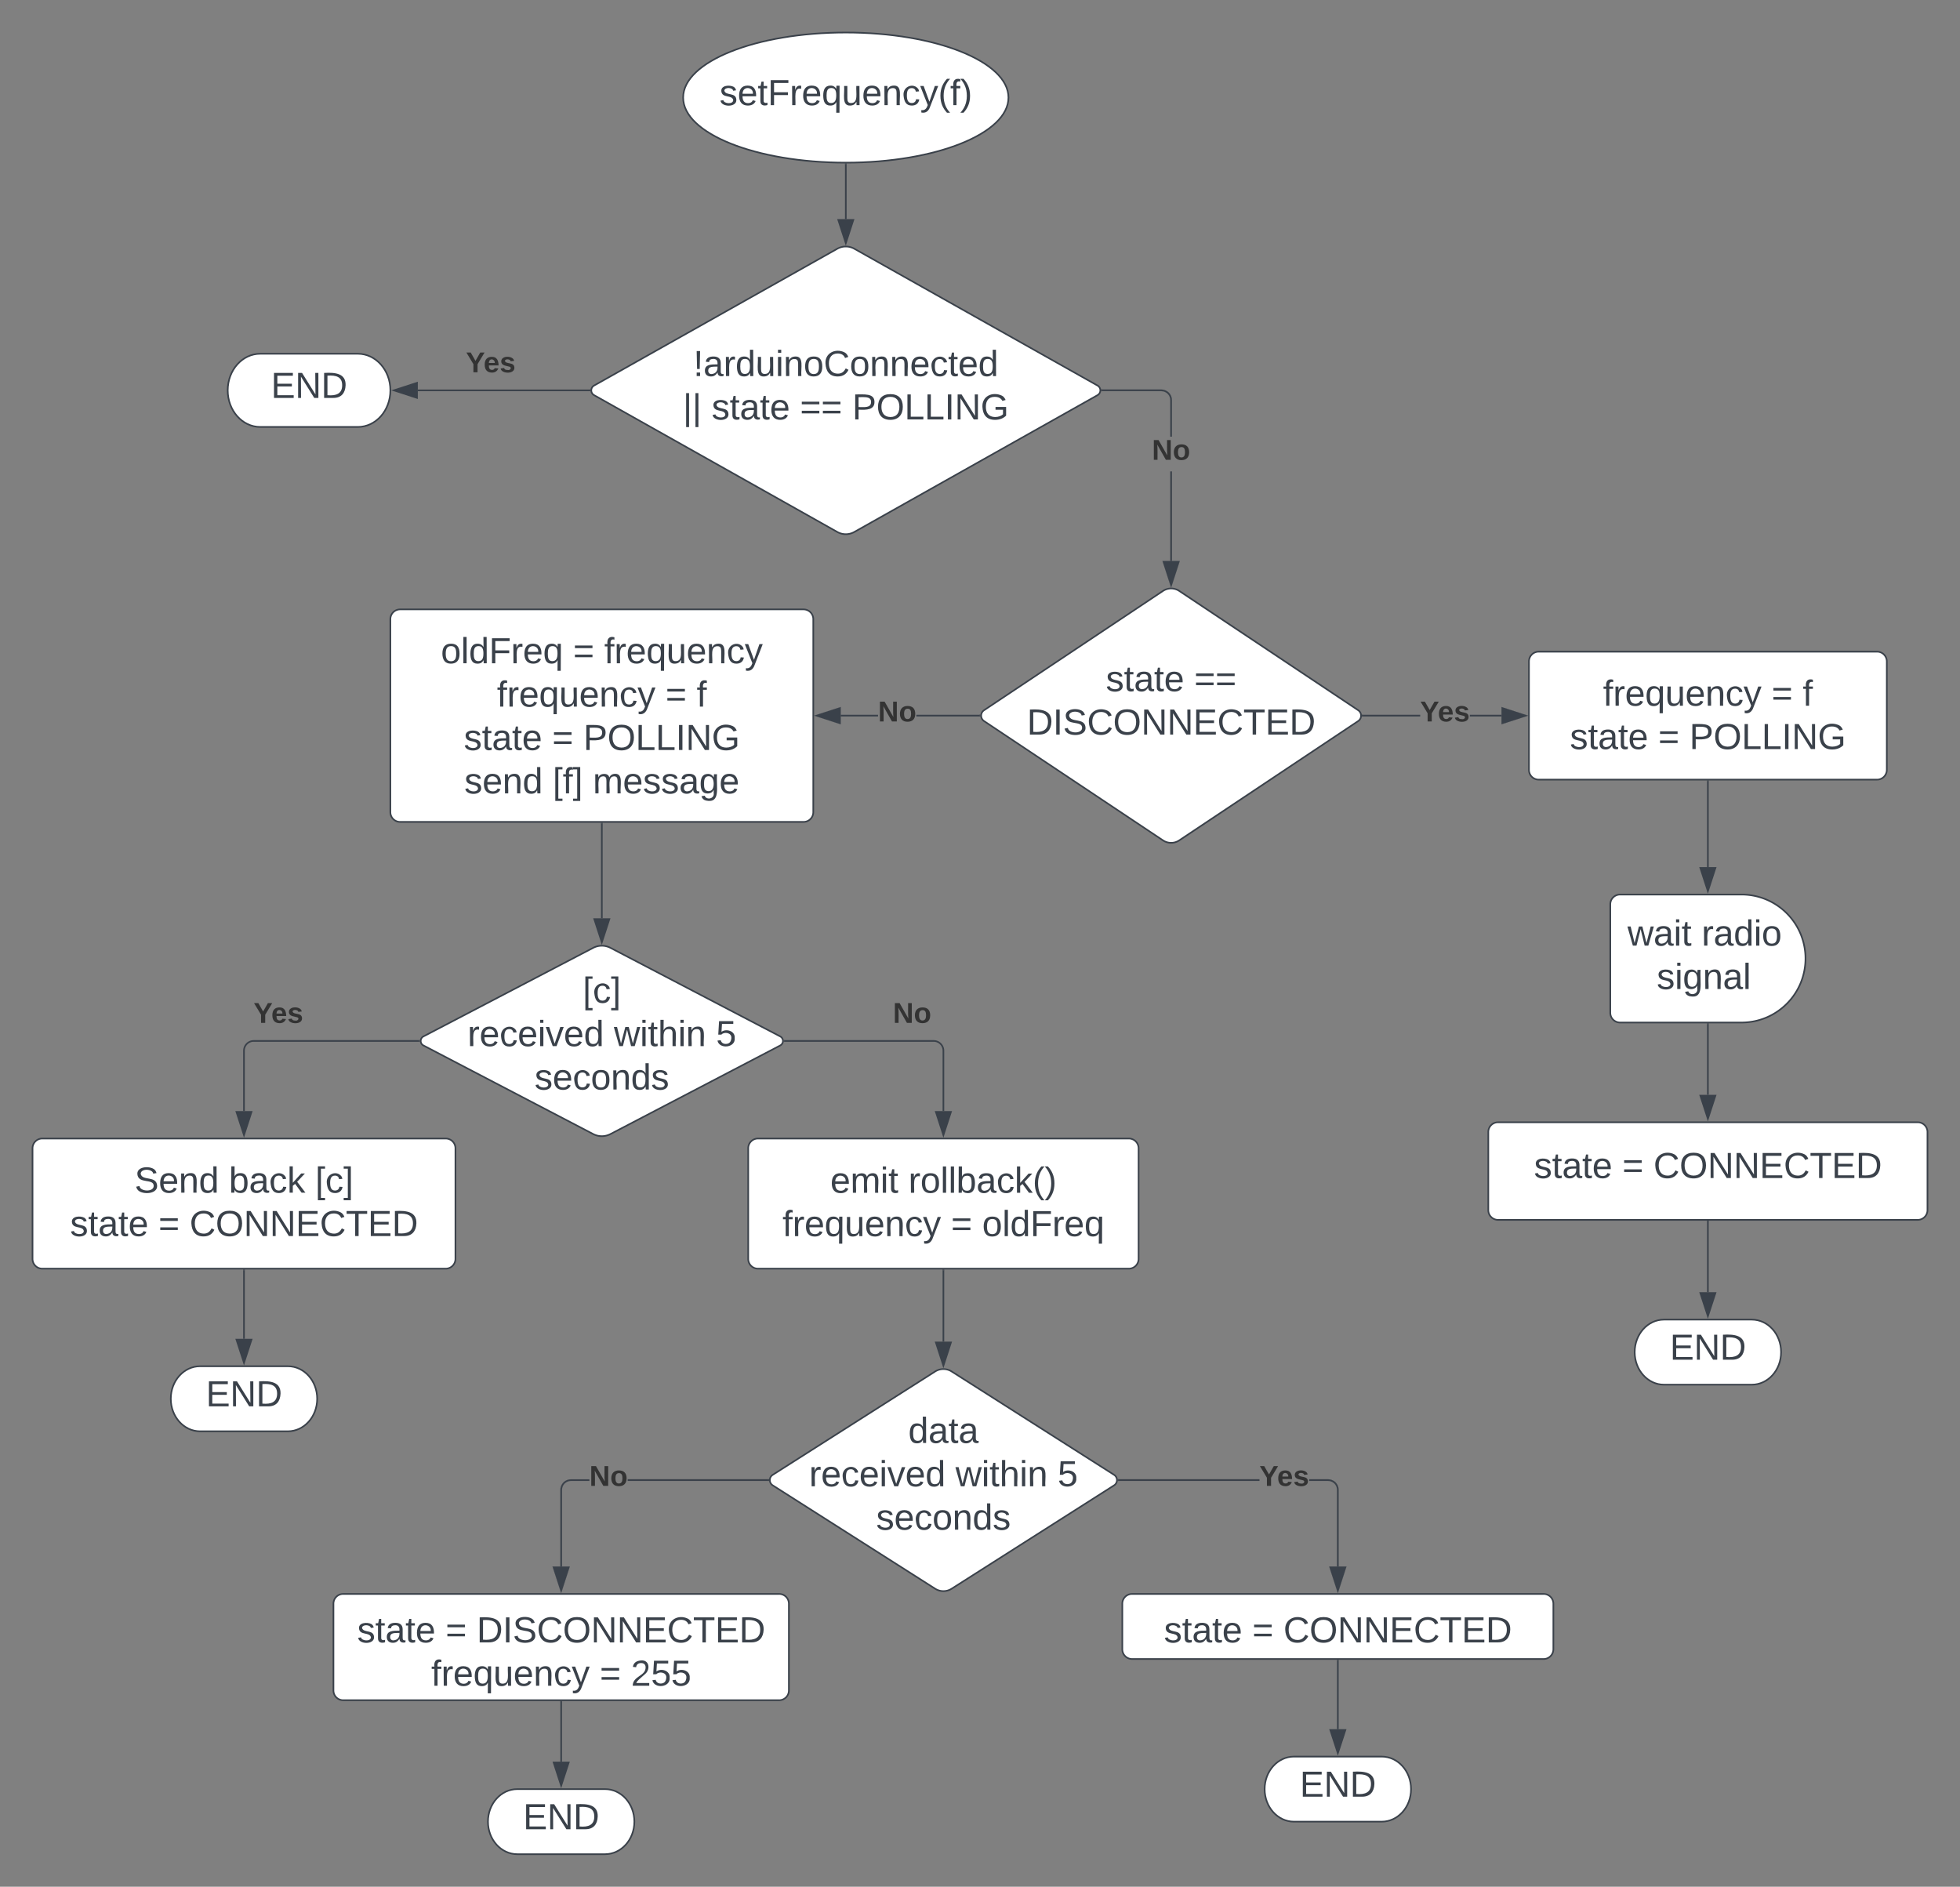 <svg xmlns="http://www.w3.org/2000/svg" xmlns:xlink="http://www.w3.org/1999/xlink" xmlns:lucid="lucid" width="1205" height="1160"><rect width="100%" height="100%" fill="#808080" stroke="none"/><g transform="translate(-380 -60)" lucid:page-tab-id="k4VLTLLfxtcd"><path d="M1000 120c0 22.1-44.77 40-100 40s-100-17.9-100-40 44.77-40 100-40 100 17.9 100 40z" stroke="#3a414a" fill="#fff"/><use xlink:href="#a" transform="matrix(1,0,0,1,805,85) translate(17.351 39.653)"/><path d="M900 161v33.7" stroke="#3a414a" fill="none"/><path d="M900 160.5h.5v.5h-1v-.5z" stroke="#3a414a" stroke-width=".05" fill="#3a414a"/><path d="M900 209.45l-4.63-14.26h9.26z" stroke="#3a414a" fill="#3a414a"/><path d="M894.77 212.94a10.67 10.67 0 0 1 10.46 0l149.54 84.12a3.38 3.38 0 0 1 0 5.88l-149.54 84.12a10.67 10.67 0 0 1-10.46 0l-149.54-84.12a3.38 3.38 0 0 1 0-5.88z" stroke="#3a414a" fill="#fff"/><use xlink:href="#b" transform="matrix(1,0,0,1,745,215) translate(61.27 76.215)"/><use xlink:href="#c" transform="matrix(1,0,0,1,745,215) translate(54.851 102.882)"/><use xlink:href="#d" transform="matrix(1,0,0,1,745,215) translate(72.505 102.882)"/><use xlink:href="#e" transform="matrix(1,0,0,1,745,215) translate(126.826 102.882)"/><use xlink:href="#f" transform="matrix(1,0,0,1,745,215) translate(158.925 102.882)"/><path d="M742.5 300H636.9" stroke="#3a414a" fill="none"/><path d="M743 300l.06.5h-.57v-1h.56z" stroke="#3a414a" stroke-width=".05" fill="#3a414a"/><path d="M622.12 300l14.26-4.63v9.26z" stroke="#3a414a" fill="#3a414a"/><use xlink:href="#g" transform="matrix(1,0,0,1,666.445,274.667) translate(0 14.222)"/><path d="M600 277.5c11.05 0 20 10.07 20 22.5s-8.95 22.5-20 22.5h-60c-11.05 0-20-10.07-20-22.5s8.95-22.5 20-22.5z" stroke="#3a414a" fill="#fff"/><use xlink:href="#h" transform="matrix(1,0,0,1,525,282.5) translate(21.605 22.153)"/><path d="M1100.5 404.93h-1v-55.1h1zm-5.48-105.35l1 .24.93.4.87.52.78.66.66.78.53.87.38.94.24.98.08 1v22.5h-1v-22.46l-.07-.88-.2-.84-.33-.8-.45-.73-.56-.66-.67-.55-.73-.45-.8-.33-.84-.2-.88-.07h-36.5v-1h36.54z" stroke="#3a414a" stroke-width=".05" fill="#3a414a"/><path d="M1057.5 300.5h-.56l.05-.5-.06-.5h.57z" fill="#3a414a"/><path d="M1057.53 300.52h-.62l.07-.52-.06-.52h.63zm-.56-1l.05.48-.05.48h.5v-.96z" stroke="#3a414a" stroke-width=".05" fill="#3a414a"/><path d="M1100 419.7l-4.63-14.27h9.27z" fill="#3a414a"/><path d="M1100 421.32l-5.32-16.4h10.64zm-3.95-15.4l3.95 12.16 3.95-12.15z" stroke="#3a414a" stroke-width=".05" fill="#3a414a"/><use xlink:href="#i" transform="matrix(1,0,0,1,1088.198,328.488) translate(0 14.222)"/><path d="M1095 423.33a9 9 0 0 1 10 0l110 73.34a4 4 0 0 1 0 6.66l-110 73.34a9 9 0 0 1-10 0l-110-73.34a4 4 0 0 1 0-6.66z" stroke="#3a414a" fill="#fff"/><use xlink:href="#j" transform="matrix(1,0,0,1,985,425) translate(74.882 59.965)"/><use xlink:href="#k" transform="matrix(1,0,0,1,985,425) translate(129.203 59.965)"/><use xlink:href="#l" transform="matrix(1,0,0,1,985,425) translate(26.332 86.632)"/><path d="M1253.1 500.5h-35.3v-1h35.3zm50.02 0h-19.42v-1h19.4z" stroke="#3a414a" stroke-width=".05" fill="#3a414a"/><path d="M1217.8 500.5h-.56l.05-.5-.06-.5h.56z" fill="#3a414a"/><path d="M1217.83 500.52h-.62l.07-.52-.06-.52h.63zm-.56-1l.05.48-.05.48h.5v-.96z" stroke="#3a414a" stroke-width=".05" fill="#3a414a"/><path d="M1317.88 500l-14.27 4.63.02-9.26z" fill="#3a414a"/><path d="M1319.5 500l-16.38 5.32v-10.64zm-15.38 3.95l12.14-3.95-12.14-3.95z" stroke="#3a414a" stroke-width=".05" fill="#3a414a"/><use xlink:href="#g" transform="matrix(1,0,0,1,1253.087,489.333) translate(0 14.222)"/><path d="M1320 466.67a6 6 0 0 1 6-6h208a6 6 0 0 1 6 6v66.66a6 6 0 0 1-6 6h-208a6 6 0 0 1-6-6z" stroke="#3a414a" fill="#fff"/><use xlink:href="#m" transform="matrix(1,0,0,1,1332,472.667) translate(33.525 21.215)"/><use xlink:href="#n" transform="matrix(1,0,0,1,1332,472.667) translate(137.167 21.215)"/><use xlink:href="#o" transform="matrix(1,0,0,1,1332,472.667) translate(156.302 21.215)"/><use xlink:href="#p" transform="matrix(1,0,0,1,1332,472.667) translate(13.154 47.882)"/><use xlink:href="#n" transform="matrix(1,0,0,1,1332,472.667) translate(67.475 47.882)"/><use xlink:href="#f" transform="matrix(1,0,0,1,1332,472.667) translate(86.611 47.882)"/><path d="M1430 540.33v52.8" stroke="#3a414a" fill="none"/><path d="M1430.5 540.35h-1v-.52h1z" stroke="#3a414a" stroke-width=".05" fill="#3a414a"/><path d="M1430 607.88l-4.63-14.26h9.27z" stroke="#3a414a" fill="#3a414a"/><path d="M1370 616a6 6 0 0 1 6-6h74.67c21.72 0 39.33 17.6 39.33 39.33 0 21.73-17.6 39.34-39.33 39.34H1376a6 6 0 0 1-6-6z" stroke="#3a414a" fill="#fff"/><use xlink:href="#q" transform="matrix(1,0,0,1,1375,615) translate(5.593 26.403)"/><use xlink:href="#r" transform="matrix(1,0,0,1,1375,615) translate(51.148 26.403)"/><use xlink:href="#s" transform="matrix(1,0,0,1,1375,615) translate(23.549 53.069)"/><path d="M1430 689.67v43.44" stroke="#3a414a" fill="none"/><path d="M1430.5 689.68h-1v-.5h1z" stroke="#3a414a" stroke-width=".05" fill="#3a414a"/><path d="M1430 747.88l-4.63-14.26h9.27z" stroke="#3a414a" fill="#3a414a"/><path d="M1295 756a6 6 0 0 1 6-6h258a6 6 0 0 1 6 6v48a6 6 0 0 1-6 6h-258a6 6 0 0 1-6-6z" stroke="#3a414a" fill="#fff"/><use xlink:href="#j" transform="matrix(1,0,0,1,1307,762) translate(16.086 22.278)"/><use xlink:href="#n" transform="matrix(1,0,0,1,1307,762) translate(70.407 22.278)"/><use xlink:href="#t" transform="matrix(1,0,0,1,1307,762) translate(89.543 22.278)"/><path d="M1430 811v43.45" stroke="#3a414a" fill="none"/><path d="M1430.5 811h-1v-.5h1z" stroke="#3a414a" stroke-width=".05" fill="#3a414a"/><path d="M1430 869.2l-4.63-14.25h9.27z" stroke="#3a414a" fill="#3a414a"/><path d="M1457 871.33c9.94 0 18 8.96 18 20 0 11.05-8.06 20-18 20h-54c-9.94 0-18-8.95-18-20 0-11.04 8.06-20 18-20z" stroke="#3a414a" fill="#fff"/><use xlink:href="#h" transform="matrix(1,0,0,1,1390,876.333) translate(16.605 19.653)"/><path d="M919.8 500.5h-22.92v-1h22.92zm62.4 0h-38.8v-1h38.8z" stroke="#3a414a" stroke-width=".05" fill="#3a414a"/><path d="M982.7 500l.06.5h-.56v-1h.56z" fill="#3a414a"/><path d="M982.73 500l.06.52h-.63v-1.04h.62zm-.5-.48v.96h.5l-.05-.48.05-.48z" stroke="#3a414a" stroke-width=".05" fill="#3a414a"/><path d="M896.38 504.63L882.12 500l14.26-4.63z" fill="#3a414a"/><path d="M896.88 505.32L880.5 500l16.38-5.32zM883.74 500l12.14 3.95v-7.9z" stroke="#3a414a" stroke-width=".05" fill="#3a414a"/><use xlink:href="#i" transform="matrix(1,0,0,1,919.802,489.333) translate(0 14.222)"/><path d="M620 440.67a6 6 0 0 1 6-6h248a6 6 0 0 1 6 6v118.66a6 6 0 0 1-6 6H626a6 6 0 0 1-6-6z" stroke="#3a414a" fill="#fff"/><use xlink:href="#u" transform="matrix(1,0,0,1,632,446.667) translate(19.049 21.122)"/><use xlink:href="#n" transform="matrix(1,0,0,1,632,446.667) translate(100.346 21.122)"/><use xlink:href="#v" transform="matrix(1,0,0,1,632,446.667) translate(119.481 21.122)"/><use xlink:href="#w" transform="matrix(1,0,0,1,632,446.667) translate(53.525 47.788)"/><use xlink:href="#n" transform="matrix(1,0,0,1,632,446.667) translate(157.167 47.788)"/><use xlink:href="#o" transform="matrix(1,0,0,1,632,446.667) translate(176.302 47.788)"/><use xlink:href="#p" transform="matrix(1,0,0,1,632,446.667) translate(33.154 74.455)"/><use xlink:href="#n" transform="matrix(1,0,0,1,632,446.667) translate(87.475 74.455)"/><use xlink:href="#x" transform="matrix(1,0,0,1,632,446.667) translate(106.611 74.455)"/><use xlink:href="#y" transform="matrix(1,0,0,1,632,446.667) translate(33.463 101.122)"/><use xlink:href="#z" transform="matrix(1,0,0,1,632,446.667) translate(87.784 101.122)"/><use xlink:href="#A" transform="matrix(1,0,0,1,632,446.667) translate(112.475 101.122)"/><path d="M750 566.33v58.26" stroke="#3a414a" fill="none"/><path d="M750.5 566.35h-1v-.52h1z" stroke="#3a414a" stroke-width=".05" fill="#3a414a"/><path d="M750 639.35l-4.63-14.26h9.26z" stroke="#3a414a" fill="#3a414a"/><path d="M744.68 642.77a11.5 11.5 0 0 1 10.64 0l104.36 54.46a3.13 3.13 0 0 1 0 5.54l-104.36 54.46a11.5 11.5 0 0 1-10.64 0l-104.36-54.46a3.13 3.13 0 0 1 0-5.54z" stroke="#3a414a" fill="#fff"/><use xlink:href="#B" transform="matrix(1,0,0,1,640,645) translate(98.277 31.528)"/><use xlink:href="#C" transform="matrix(1,0,0,1,640,645) translate(27.443 58.194)"/><use xlink:href="#D" transform="matrix(1,0,0,1,640,645) translate(117.443 58.194)"/><use xlink:href="#E" transform="matrix(1,0,0,1,640,645) translate(180.221 58.194)"/><use xlink:href="#F" transform="matrix(1,0,0,1,640,645) translate(68.647 84.861)"/><path d="M637.63 700H536a6 6 0 0 0-6 6v37.12" stroke="#3a414a" fill="none"/><path d="M638.13 700l.06.5h-.58v-1h.57z" stroke="#3a414a" stroke-width=".05" fill="#3a414a"/><path d="M530 757.88l-4.63-14.26h9.26z" stroke="#3a414a" fill="#3a414a"/><use xlink:href="#g" transform="matrix(1,0,0,1,535.891,674.667) translate(0 14.222)"/><path d="M400 766a6 6 0 0 1 6-6h248a6 6 0 0 1 6 6v68a6 6 0 0 1-6 6H406a6 6 0 0 1-6-6z" stroke="#3a414a" fill="#fff"/><use xlink:href="#G" transform="matrix(1,0,0,1,412,772) translate(50.716 21.278)"/><use xlink:href="#H" transform="matrix(1,0,0,1,412,772) translate(108.741 21.278)"/><use xlink:href="#I" transform="matrix(1,0,0,1,412,772) translate(161.827 21.278)"/><use xlink:href="#p" transform="matrix(1,0,0,1,412,772) translate(11.086 47.944)"/><use xlink:href="#n" transform="matrix(1,0,0,1,412,772) translate(65.407 47.944)"/><use xlink:href="#t" transform="matrix(1,0,0,1,412,772) translate(84.543 47.944)"/><path d="M530 841v42.12" stroke="#3a414a" fill="none"/><path d="M530.5 841h-1v-.5h1z" stroke="#3a414a" stroke-width=".05" fill="#3a414a"/><path d="M530 897.88l-4.63-14.26h9.26z" stroke="#3a414a" fill="#3a414a"/><path d="M840 766a6 6 0 0 1 6-6h228a6 6 0 0 1 6 6v68a6 6 0 0 1-6 6H846a6 6 0 0 1-6-6z" stroke="#3a414a" fill="#fff"/><use xlink:href="#J" transform="matrix(1,0,0,1,852,772) translate(38.463 21.34)"/><use xlink:href="#K" transform="matrix(1,0,0,1,852,772) translate(86.488 21.34)"/><use xlink:href="#w" transform="matrix(1,0,0,1,852,772) translate(9.049 48.007)"/><use xlink:href="#n" transform="matrix(1,0,0,1,852,772) translate(112.691 48.007)"/><use xlink:href="#L" transform="matrix(1,0,0,1,852,772) translate(131.827 48.007)"/><path d="M862.37 700H954a6 6 0 0 1 6 6v37.12" stroke="#3a414a" fill="none"/><path d="M862.38 700.5h-.57l.07-.5-.06-.5h.58z" stroke="#3a414a" stroke-width=".05" fill="#3a414a"/><path d="M960 757.88l-4.63-14.26h9.26z" stroke="#3a414a" fill="#3a414a"/><g><use xlink:href="#i" transform="matrix(1,0,0,1,928.998,674.667) translate(0 14.222)"/></g><path d="M960 841v43.86" stroke="#3a414a" fill="none"/><path d="M960.5 841h-1v-.5h1z" stroke="#3a414a" stroke-width=".05" fill="#3a414a"/><path d="M960 899.63l-4.63-14.27h9.26z" stroke="#3a414a" fill="#3a414a"/><path d="M954.94 903.22a9.43 9.43 0 0 1 10.12 0l99.88 63.56a3.82 3.82 0 0 1 0 6.44l-99.88 63.56a9.43 9.43 0 0 1-10.12 0l-99.88-63.56a3.82 3.82 0 0 1 0-6.44z" stroke="#3a414a" fill="#fff"/><g><use xlink:href="#M" transform="matrix(1,0,0,1,855,905) translate(83.4 42.153)"/><use xlink:href="#C" transform="matrix(1,0,0,1,855,905) translate(22.443 68.819)"/><use xlink:href="#D" transform="matrix(1,0,0,1,855,905) translate(112.443 68.819)"/><use xlink:href="#E" transform="matrix(1,0,0,1,855,905) translate(175.221 68.819)"/><use xlink:href="#F" transform="matrix(1,0,0,1,855,905) translate(63.647 95.486)"/></g><path d="M1070 1046a6 6 0 0 1 6-6h253a6 6 0 0 1 6 6v28a6 6 0 0 1-6 6h-253a6 6 0 0 1-6-6z" stroke="#3a414a" fill="#fff"/><g><use xlink:href="#j" transform="matrix(1,0,0,1,1082,1052) translate(13.586 17.778)"/><use xlink:href="#n" transform="matrix(1,0,0,1,1082,1052) translate(67.907 17.778)"/><use xlink:href="#t" transform="matrix(1,0,0,1,1082,1052) translate(87.043 17.778)"/></g><path d="M1197.52 969.58l1 .24.93.4.87.52.78.66.66.78.53.87.38.94.24.98.08 1v47.14h-1v-47.1l-.07-.88-.2-.84-.33-.8-.45-.73-.56-.66-.67-.55-.73-.45-.8-.33-.84-.2-.88-.07h-11.57v-1h11.62zm-129.8.92v-1h86.58v1z" stroke="#3a414a" stroke-width=".05" fill="#3a414a"/><path d="M1067.72 970.5h-.56l.05-.5-.04-.5h.56z" fill="#3a414a"/><path d="M1067.75 970.52h-.62l.05-.52-.05-.52h.62zm-.56-1l.03.48-.04.48h.5v-.96z" stroke="#3a414a" stroke-width=".05" fill="#3a414a"/><path d="M1202.5 1037.88l-4.63-14.26h9.27z" fill="#3a414a"/><path d="M1202.5 1039.5l-5.32-16.38h10.64zm-3.95-15.38l3.95 12.14 3.95-12.14z" stroke="#3a414a" stroke-width=".05" fill="#3a414a"/><g><use xlink:href="#g" transform="matrix(1,0,0,1,1154.296,959.333) translate(0 14.222)"/></g><path d="M557 900c9.94 0 18 8.95 18 20s-8.06 20-18 20h-54c-9.94 0-18-8.95-18-20s8.06-20 18-20z" stroke="#3a414a" fill="#fff"/><g><use xlink:href="#h" transform="matrix(1,0,0,1,490,905) translate(16.605 19.653)"/></g><path d="M1229.5 1140c9.94 0 18 8.95 18 20s-8.06 20-18 20h-54c-9.94 0-18-8.95-18-20s8.06-20 18-20z" stroke="#3a414a" fill="#fff"/><g><use xlink:href="#h" transform="matrix(1,0,0,1,1162.5,1145) translate(16.605 19.653)"/></g><path d="M1202.5 1081v42.12" stroke="#3a414a" fill="none"/><path d="M1203 1081h-1v-.5h1z" stroke="#3a414a" stroke-width=".05" fill="#3a414a"/><path d="M1202.5 1137.88l-4.63-14.26h9.27z" stroke="#3a414a" fill="#3a414a"/><path d="M585 1046a6 6 0 0 1 6-6h268a6 6 0 0 1 6 6v53.33a6 6 0 0 1-6 6H591a6 6 0 0 1-6-6z" stroke="#3a414a" fill="#fff"/><g><use xlink:href="#j" transform="matrix(1,0,0,1,597,1052) translate(2.599 17.778)"/><use xlink:href="#n" transform="matrix(1,0,0,1,597,1052) translate(56.92 17.778)"/><use xlink:href="#N" transform="matrix(1,0,0,1,597,1052) translate(76.056 17.778)"/><use xlink:href="#w" transform="matrix(1,0,0,1,597,1052) translate(48.093 44.444)"/><use xlink:href="#n" transform="matrix(1,0,0,1,597,1052) translate(151.735 44.444)"/><use xlink:href="#O" transform="matrix(1,0,0,1,597,1052) translate(170.87 44.444)"/></g><path d="M742.34 970.5h-11.32l-.88.07-.84.2-.8.33-.73.45-.66.56-.55.67-.45.73-.33.8-.2.84-.07.88v47.1h-1v-47.14l.08-1 .24-1 .4-.93.52-.87.66-.78.78-.66.87-.53.94-.38.98-.24 1-.08h11.36zm109.95 0h-86.35v-1h86.34z" stroke="#3a414a" stroke-width=".05" fill="#3a414a"/><path d="M852.8 970l.04.5h-.56v-1h.56z" fill="#3a414a"/><path d="M852.82 970l.05.52h-.62v-1.04h.62zm-.52-.48v.96h.5l-.03-.48.04-.48z" stroke="#3a414a" stroke-width=".05" fill="#3a414a"/><path d="M725 1037.88l-4.63-14.26h9.26z" fill="#3a414a"/><path d="M725 1039.5l-5.32-16.38h10.64zm-3.95-15.38l3.95 12.14 3.95-12.14z" stroke="#3a414a" stroke-width=".05" fill="#3a414a"/><g><use xlink:href="#i" transform="matrix(1,0,0,1,742.343,959.333) translate(0 14.222)"/></g><path d="M752 1160c9.94 0 18 8.95 18 20s-8.06 20-18 20h-54c-9.94 0-18-8.95-18-20s8.06-20 18-20z" stroke="#3a414a" fill="#fff"/><g><use xlink:href="#h" transform="matrix(1,0,0,1,685,1165) translate(16.605 19.653)"/></g><path d="M725 1106.33v36.78" stroke="#3a414a" fill="none"/><path d="M725.5 1106.35h-1v-.52h1z" stroke="#3a414a" stroke-width=".05" fill="#3a414a"/><path d="M725 1157.88l-4.63-14.27 9.26.02z" stroke="#3a414a" fill="#3a414a"/><defs><path fill="#3a414a" d="M135-143c-3-34-86-38-87 0 15 53 115 12 119 90S17 21 10-45l28-5c4 36 97 45 98 0-10-56-113-15-118-90-4-57 82-63 122-42 12 7 21 19 24 35" id="P"/><path fill="#3a414a" d="M100-194c63 0 86 42 84 106H49c0 40 14 67 53 68 26 1 43-12 49-29l28 8c-11 28-37 45-77 45C44 4 14-33 15-96c1-61 26-98 85-98zm52 81c6-60-76-77-97-28-3 7-6 17-6 28h103" id="Q"/><path fill="#3a414a" d="M59-47c-2 24 18 29 38 22v24C64 9 27 4 27-40v-127H5v-23h24l9-43h21v43h35v23H59v120" id="R"/><path fill="#3a414a" d="M63-220v92h138v28H63V0H30v-248h175v28H63" id="S"/><path fill="#3a414a" d="M114-163C36-179 61-72 57 0H25l-1-190h30c1 12-1 29 2 39 6-27 23-49 58-41v29" id="T"/><path fill="#3a414a" d="M145-31C134-9 116 4 85 4 32 4 16-35 15-94c0-59 17-99 70-100 32-1 48 14 60 33 0-11-1-24 2-32h30l-1 268h-32zM93-21c41 0 51-33 51-76s-8-73-50-73c-40 0-46 35-46 75s5 74 45 74" id="U"/><path fill="#3a414a" d="M84 4C-5 8 30-112 23-190h32v120c0 31 7 50 39 49 72-2 45-101 50-169h31l1 190h-30c-1-10 1-25-2-33-11 22-28 36-60 37" id="V"/><path fill="#3a414a" d="M117-194c89-4 53 116 60 194h-32v-121c0-31-8-49-39-48C34-167 62-67 57 0H25l-1-190h30c1 10-1 24 2 32 11-22 29-35 61-36" id="W"/><path fill="#3a414a" d="M96-169c-40 0-48 33-48 73s9 75 48 75c24 0 41-14 43-38l32 2c-6 37-31 61-74 61-59 0-76-41-82-99-10-93 101-131 147-64 4 7 5 14 7 22l-32 3c-4-21-16-35-41-35" id="X"/><path fill="#3a414a" d="M179-190L93 31C79 59 56 82 12 73V49c39 6 53-20 64-50L1-190h34L92-34l54-156h33" id="Y"/><path fill="#3a414a" d="M87 75C49 33 22-17 22-94c0-76 28-126 65-167h31c-38 41-64 92-64 168S80 34 118 75H87" id="Z"/><path fill="#3a414a" d="M101-234c-31-9-42 10-38 44h38v23H63V0H32v-167H5v-23h27c-7-52 17-82 69-68v24" id="aa"/><path fill="#3a414a" d="M33-261c38 41 65 92 65 168S71 34 33 75H2C39 34 66-17 66-93S39-220 2-261h31" id="ab"/><g id="a"><use transform="matrix(0.062,0,0,0.062,0,0)" xlink:href="#P"/><use transform="matrix(0.062,0,0,0.062,11.111,0)" xlink:href="#Q"/><use transform="matrix(0.062,0,0,0.062,23.457,0)" xlink:href="#R"/><use transform="matrix(0.062,0,0,0.062,29.63,0)" xlink:href="#S"/><use transform="matrix(0.062,0,0,0.062,43.148,0)" xlink:href="#T"/><use transform="matrix(0.062,0,0,0.062,50.494,0)" xlink:href="#Q"/><use transform="matrix(0.062,0,0,0.062,62.84,0)" xlink:href="#U"/><use transform="matrix(0.062,0,0,0.062,75.185,0)" xlink:href="#V"/><use transform="matrix(0.062,0,0,0.062,87.531,0)" xlink:href="#Q"/><use transform="matrix(0.062,0,0,0.062,99.877,0)" xlink:href="#W"/><use transform="matrix(0.062,0,0,0.062,112.222,0)" xlink:href="#X"/><use transform="matrix(0.062,0,0,0.062,123.333,0)" xlink:href="#Y"/><use transform="matrix(0.062,0,0,0.062,134.444,0)" xlink:href="#Z"/><use transform="matrix(0.062,0,0,0.062,141.79,0)" xlink:href="#aa"/><use transform="matrix(0.062,0,0,0.062,147.963,0)" xlink:href="#ab"/></g><path fill="#3a414a" d="M63-70H37l-4-178h34zM33 0v-35h34V0H33" id="ac"/><path fill="#3a414a" d="M141-36C126-15 110 5 73 4 37 3 15-17 15-53c-1-64 63-63 125-63 3-35-9-54-41-54-24 1-41 7-42 31l-33-3c5-37 33-52 76-52 45 0 72 20 72 64v82c-1 20 7 32 28 27v20c-31 9-61-2-59-35zM48-53c0 20 12 33 32 33 41-3 63-29 60-74-43 2-92-5-92 41" id="ad"/><path fill="#3a414a" d="M85-194c31 0 48 13 60 33l-1-100h32l1 261h-30c-2-10 0-23-3-31C134-8 116 4 85 4 32 4 16-35 15-94c0-66 23-100 70-100zm9 24c-40 0-46 34-46 75 0 40 6 74 45 74 42 0 51-32 51-76 0-42-9-74-50-73" id="ae"/><path fill="#3a414a" d="M24-231v-30h32v30H24zM24 0v-190h32V0H24" id="af"/><path fill="#3a414a" d="M100-194c62-1 85 37 85 99 1 63-27 99-86 99S16-35 15-95c0-66 28-99 85-99zM99-20c44 1 53-31 53-75 0-43-8-75-51-75s-53 32-53 75 10 74 51 75" id="ag"/><path fill="#3a414a" d="M212-179c-10-28-35-45-73-45-59 0-87 40-87 99 0 60 29 101 89 101 43 0 62-24 78-52l27 14C228-24 195 4 139 4 59 4 22-46 18-125c-6-104 99-153 187-111 19 9 31 26 39 46" id="ah"/><g id="b"><use transform="matrix(0.062,0,0,0.062,0,0)" xlink:href="#ac"/><use transform="matrix(0.062,0,0,0.062,6.173,0)" xlink:href="#ad"/><use transform="matrix(0.062,0,0,0.062,18.519,0)" xlink:href="#T"/><use transform="matrix(0.062,0,0,0.062,25.864,0)" xlink:href="#ae"/><use transform="matrix(0.062,0,0,0.062,38.21,0)" xlink:href="#V"/><use transform="matrix(0.062,0,0,0.062,50.556,0)" xlink:href="#af"/><use transform="matrix(0.062,0,0,0.062,55.432,0)" xlink:href="#W"/><use transform="matrix(0.062,0,0,0.062,67.778,0)" xlink:href="#ag"/><use transform="matrix(0.062,0,0,0.062,80.123,0)" xlink:href="#ah"/><use transform="matrix(0.062,0,0,0.062,96.111,0)" xlink:href="#ag"/><use transform="matrix(0.062,0,0,0.062,108.457,0)" xlink:href="#W"/><use transform="matrix(0.062,0,0,0.062,120.802,0)" xlink:href="#W"/><use transform="matrix(0.062,0,0,0.062,133.148,0)" xlink:href="#Q"/><use transform="matrix(0.062,0,0,0.062,145.494,0)" xlink:href="#X"/><use transform="matrix(0.062,0,0,0.062,156.605,0)" xlink:href="#R"/><use transform="matrix(0.062,0,0,0.062,162.778,0)" xlink:href="#Q"/><use transform="matrix(0.062,0,0,0.062,175.123,0)" xlink:href="#ae"/></g><path fill="#3a414a" d="M32 76v-337h29V76H32" id="ai"/><g id="c"><use transform="matrix(0.062,0,0,0.062,0,0)" xlink:href="#ai"/><use transform="matrix(0.062,0,0,0.062,5.741,0)" xlink:href="#ai"/></g><g id="d"><use transform="matrix(0.062,0,0,0.062,0,0)" xlink:href="#P"/><use transform="matrix(0.062,0,0,0.062,11.111,0)" xlink:href="#R"/><use transform="matrix(0.062,0,0,0.062,17.284,0)" xlink:href="#ad"/><use transform="matrix(0.062,0,0,0.062,29.63,0)" xlink:href="#R"/><use transform="matrix(0.062,0,0,0.062,35.802,0)" xlink:href="#Q"/></g><path fill="#3a414a" d="M18-150v-26h174v26H18zm0 90v-26h174v26H18" id="aj"/><g id="e"><use transform="matrix(0.062,0,0,0.062,0,0)" xlink:href="#aj"/><use transform="matrix(0.062,0,0,0.062,12.963,0)" xlink:href="#aj"/></g><path fill="#3a414a" d="M30-248c87 1 191-15 191 75 0 78-77 80-158 76V0H30v-248zm33 125c57 0 124 11 124-50 0-59-68-47-124-48v98" id="ak"/><path fill="#3a414a" d="M140-251c81 0 123 46 123 126C263-46 219 4 140 4 59 4 17-45 17-125s42-126 123-126zm0 227c63 0 89-41 89-101s-29-99-89-99c-61 0-89 39-89 99S79-25 140-24" id="al"/><path fill="#3a414a" d="M30 0v-248h33v221h125V0H30" id="am"/><path fill="#3a414a" d="M33 0v-248h34V0H33" id="an"/><path fill="#3a414a" d="M190 0L58-211 59 0H30v-248h39L202-35l-2-213h31V0h-41" id="ao"/><path fill="#3a414a" d="M143 4C61 4 22-44 18-125c-5-107 100-154 193-111 17 8 29 25 37 43l-32 9c-13-25-37-40-76-40-61 0-88 39-88 99 0 61 29 100 91 101 35 0 62-11 79-27v-45h-74v-28h105v86C228-13 192 4 143 4" id="ap"/><g id="f"><use transform="matrix(0.062,0,0,0.062,0,0)" xlink:href="#ak"/><use transform="matrix(0.062,0,0,0.062,14.815,0)" xlink:href="#al"/><use transform="matrix(0.062,0,0,0.062,32.099,0)" xlink:href="#am"/><use transform="matrix(0.062,0,0,0.062,44.444,0)" xlink:href="#am"/><use transform="matrix(0.062,0,0,0.062,56.79,0)" xlink:href="#an"/><use transform="matrix(0.062,0,0,0.062,62.963,0)" xlink:href="#ao"/><use transform="matrix(0.062,0,0,0.062,78.951,0)" xlink:href="#ap"/></g><path fill="#333" d="M146-102V0H94v-102L6-248h54l60 105 60-105h54" id="aq"/><path fill="#333" d="M185-48c-13 30-37 53-82 52C43 2 14-33 14-96s30-98 90-98c62 0 83 45 84 108H66c0 31 8 55 39 56 18 0 30-7 34-22zm-45-69c5-46-57-63-70-21-2 6-4 13-4 21h74" id="ar"/><path fill="#333" d="M137-138c1-29-70-34-71-4 15 46 118 7 119 86 1 83-164 76-172 9l43-7c4 19 20 25 44 25 33 8 57-30 24-41C81-84 22-81 20-136c-2-80 154-74 161-7" id="as"/><g id="g"><use transform="matrix(0.049,0,0,0.049,0,0)" xlink:href="#aq"/><use transform="matrix(0.049,0,0,0.049,10.864,0)" xlink:href="#ar"/><use transform="matrix(0.049,0,0,0.049,20.741,0)" xlink:href="#as"/></g><path fill="#3a414a" d="M30 0v-248h187v28H63v79h144v27H63v87h162V0H30" id="at"/><path fill="#3a414a" d="M30-248c118-7 216 8 213 122C240-48 200 0 122 0H30v-248zM63-27c89 8 146-16 146-99s-60-101-146-95v194" id="au"/><g id="h"><use transform="matrix(0.062,0,0,0.062,0,0)" xlink:href="#at"/><use transform="matrix(0.062,0,0,0.062,14.815,0)" xlink:href="#ao"/><use transform="matrix(0.062,0,0,0.062,30.802,0)" xlink:href="#au"/></g><path fill="#333" d="M175 0L67-191c6 58 2 128 3 191H24v-248h59L193-55c-6-58-2-129-3-193h46V0h-61" id="av"/><path fill="#333" d="M110-194c64 0 96 36 96 99 0 64-35 99-97 99-61 0-95-36-95-99 0-62 34-99 96-99zm-1 164c35 0 45-28 45-65 0-40-10-65-43-65-34 0-45 26-45 65 0 36 10 65 43 65" id="aw"/><g id="i"><use transform="matrix(0.049,0,0,0.049,0,0)" xlink:href="#av"/><use transform="matrix(0.049,0,0,0.049,12.79,0)" xlink:href="#aw"/></g><g id="j"><use transform="matrix(0.062,0,0,0.062,0,0)" xlink:href="#P"/><use transform="matrix(0.062,0,0,0.062,11.111,0)" xlink:href="#R"/><use transform="matrix(0.062,0,0,0.062,17.284,0)" xlink:href="#ad"/><use transform="matrix(0.062,0,0,0.062,29.63,0)" xlink:href="#R"/><use transform="matrix(0.062,0,0,0.062,35.802,0)" xlink:href="#Q"/></g><g id="k"><use transform="matrix(0.062,0,0,0.062,0,0)" xlink:href="#aj"/><use transform="matrix(0.062,0,0,0.062,12.963,0)" xlink:href="#aj"/></g><path fill="#3a414a" d="M185-189c-5-48-123-54-124 2 14 75 158 14 163 119 3 78-121 87-175 55-17-10-28-26-33-46l33-7c5 56 141 63 141-1 0-78-155-14-162-118-5-82 145-84 179-34 5 7 8 16 11 25" id="ax"/><path fill="#3a414a" d="M127-220V0H93v-220H8v-28h204v28h-85" id="ay"/><g id="l"><use transform="matrix(0.062,0,0,0.062,0,0)" xlink:href="#au"/><use transform="matrix(0.062,0,0,0.062,15.988,0)" xlink:href="#an"/><use transform="matrix(0.062,0,0,0.062,22.16,0)" xlink:href="#ax"/><use transform="matrix(0.062,0,0,0.062,36.975,0)" xlink:href="#ah"/><use transform="matrix(0.062,0,0,0.062,52.963,0)" xlink:href="#al"/><use transform="matrix(0.062,0,0,0.062,70.247,0)" xlink:href="#ao"/><use transform="matrix(0.062,0,0,0.062,86.235,0)" xlink:href="#ao"/><use transform="matrix(0.062,0,0,0.062,102.222,0)" xlink:href="#at"/><use transform="matrix(0.062,0,0,0.062,117.037,0)" xlink:href="#ah"/><use transform="matrix(0.062,0,0,0.062,133.025,0)" xlink:href="#ay"/><use transform="matrix(0.062,0,0,0.062,146.543,0)" xlink:href="#at"/><use transform="matrix(0.062,0,0,0.062,161.358,0)" xlink:href="#au"/></g><g id="m"><use transform="matrix(0.062,0,0,0.062,0,0)" xlink:href="#aa"/><use transform="matrix(0.062,0,0,0.062,6.173,0)" xlink:href="#T"/><use transform="matrix(0.062,0,0,0.062,13.519,0)" xlink:href="#Q"/><use transform="matrix(0.062,0,0,0.062,25.864,0)" xlink:href="#U"/><use transform="matrix(0.062,0,0,0.062,38.21,0)" xlink:href="#V"/><use transform="matrix(0.062,0,0,0.062,50.556,0)" xlink:href="#Q"/><use transform="matrix(0.062,0,0,0.062,62.901,0)" xlink:href="#W"/><use transform="matrix(0.062,0,0,0.062,75.247,0)" xlink:href="#X"/><use transform="matrix(0.062,0,0,0.062,86.358,0)" xlink:href="#Y"/></g><use transform="matrix(0.062,0,0,0.062,0,0)" xlink:href="#aj" id="n"/><use transform="matrix(0.062,0,0,0.062,0,0)" xlink:href="#aa" id="o"/><g id="p"><use transform="matrix(0.062,0,0,0.062,0,0)" xlink:href="#P"/><use transform="matrix(0.062,0,0,0.062,11.111,0)" xlink:href="#R"/><use transform="matrix(0.062,0,0,0.062,17.284,0)" xlink:href="#ad"/><use transform="matrix(0.062,0,0,0.062,29.63,0)" xlink:href="#R"/><use transform="matrix(0.062,0,0,0.062,35.802,0)" xlink:href="#Q"/></g><path fill="#3a414a" d="M206 0h-36l-40-164L89 0H53L-1-190h32L70-26l43-164h34l41 164 42-164h31" id="az"/><g id="q"><use transform="matrix(0.062,0,0,0.062,0,0)" xlink:href="#az"/><use transform="matrix(0.062,0,0,0.062,15.988,0)" xlink:href="#ad"/><use transform="matrix(0.062,0,0,0.062,28.333,0)" xlink:href="#af"/><use transform="matrix(0.062,0,0,0.062,33.21,0)" xlink:href="#R"/></g><g id="r"><use transform="matrix(0.062,0,0,0.062,0,0)" xlink:href="#T"/><use transform="matrix(0.062,0,0,0.062,7.346,0)" xlink:href="#ad"/><use transform="matrix(0.062,0,0,0.062,19.691,0)" xlink:href="#ae"/><use transform="matrix(0.062,0,0,0.062,32.037,0)" xlink:href="#af"/><use transform="matrix(0.062,0,0,0.062,36.914,0)" xlink:href="#ag"/></g><path fill="#3a414a" d="M177-190C167-65 218 103 67 71c-23-6-38-20-44-43l32-5c15 47 100 32 89-28v-30C133-14 115 1 83 1 29 1 15-40 15-95c0-56 16-97 71-98 29-1 48 16 59 35 1-10 0-23 2-32h30zM94-22c36 0 50-32 50-73 0-42-14-75-50-75-39 0-46 34-46 75s6 73 46 73" id="aA"/><path fill="#3a414a" d="M24 0v-261h32V0H24" id="aB"/><g id="s"><use transform="matrix(0.062,0,0,0.062,0,0)" xlink:href="#P"/><use transform="matrix(0.062,0,0,0.062,11.111,0)" xlink:href="#af"/><use transform="matrix(0.062,0,0,0.062,15.988,0)" xlink:href="#aA"/><use transform="matrix(0.062,0,0,0.062,28.333,0)" xlink:href="#W"/><use transform="matrix(0.062,0,0,0.062,40.679,0)" xlink:href="#ad"/><use transform="matrix(0.062,0,0,0.062,53.025,0)" xlink:href="#aB"/></g><g id="t"><use transform="matrix(0.062,0,0,0.062,0,0)" xlink:href="#ah"/><use transform="matrix(0.062,0,0,0.062,15.988,0)" xlink:href="#al"/><use transform="matrix(0.062,0,0,0.062,33.272,0)" xlink:href="#ao"/><use transform="matrix(0.062,0,0,0.062,49.259,0)" xlink:href="#ao"/><use transform="matrix(0.062,0,0,0.062,65.247,0)" xlink:href="#at"/><use transform="matrix(0.062,0,0,0.062,80.062,0)" xlink:href="#ah"/><use transform="matrix(0.062,0,0,0.062,96.049,0)" xlink:href="#ay"/><use transform="matrix(0.062,0,0,0.062,109.568,0)" xlink:href="#at"/><use transform="matrix(0.062,0,0,0.062,124.383,0)" xlink:href="#au"/></g><g id="u"><use transform="matrix(0.062,0,0,0.062,0,0)" xlink:href="#ag"/><use transform="matrix(0.062,0,0,0.062,12.346,0)" xlink:href="#aB"/><use transform="matrix(0.062,0,0,0.062,17.222,0)" xlink:href="#ae"/><use transform="matrix(0.062,0,0,0.062,29.568,0)" xlink:href="#S"/><use transform="matrix(0.062,0,0,0.062,43.086,0)" xlink:href="#T"/><use transform="matrix(0.062,0,0,0.062,50.432,0)" xlink:href="#Q"/><use transform="matrix(0.062,0,0,0.062,62.778,0)" xlink:href="#U"/></g><g id="v"><use transform="matrix(0.062,0,0,0.062,0,0)" xlink:href="#aa"/><use transform="matrix(0.062,0,0,0.062,6.173,0)" xlink:href="#T"/><use transform="matrix(0.062,0,0,0.062,13.519,0)" xlink:href="#Q"/><use transform="matrix(0.062,0,0,0.062,25.864,0)" xlink:href="#U"/><use transform="matrix(0.062,0,0,0.062,38.21,0)" xlink:href="#V"/><use transform="matrix(0.062,0,0,0.062,50.556,0)" xlink:href="#Q"/><use transform="matrix(0.062,0,0,0.062,62.901,0)" xlink:href="#W"/><use transform="matrix(0.062,0,0,0.062,75.247,0)" xlink:href="#X"/><use transform="matrix(0.062,0,0,0.062,86.358,0)" xlink:href="#Y"/></g><g id="w"><use transform="matrix(0.062,0,0,0.062,0,0)" xlink:href="#aa"/><use transform="matrix(0.062,0,0,0.062,6.173,0)" xlink:href="#T"/><use transform="matrix(0.062,0,0,0.062,13.519,0)" xlink:href="#Q"/><use transform="matrix(0.062,0,0,0.062,25.864,0)" xlink:href="#U"/><use transform="matrix(0.062,0,0,0.062,38.21,0)" xlink:href="#V"/><use transform="matrix(0.062,0,0,0.062,50.556,0)" xlink:href="#Q"/><use transform="matrix(0.062,0,0,0.062,62.901,0)" xlink:href="#W"/><use transform="matrix(0.062,0,0,0.062,75.247,0)" xlink:href="#X"/><use transform="matrix(0.062,0,0,0.062,86.358,0)" xlink:href="#Y"/></g><g id="x"><use transform="matrix(0.062,0,0,0.062,0,0)" xlink:href="#ak"/><use transform="matrix(0.062,0,0,0.062,14.815,0)" xlink:href="#al"/><use transform="matrix(0.062,0,0,0.062,32.099,0)" xlink:href="#am"/><use transform="matrix(0.062,0,0,0.062,44.444,0)" xlink:href="#am"/><use transform="matrix(0.062,0,0,0.062,56.79,0)" xlink:href="#an"/><use transform="matrix(0.062,0,0,0.062,62.963,0)" xlink:href="#ao"/><use transform="matrix(0.062,0,0,0.062,78.951,0)" xlink:href="#ap"/></g><g id="y"><use transform="matrix(0.062,0,0,0.062,0,0)" xlink:href="#P"/><use transform="matrix(0.062,0,0,0.062,11.111,0)" xlink:href="#Q"/><use transform="matrix(0.062,0,0,0.062,23.457,0)" xlink:href="#W"/><use transform="matrix(0.062,0,0,0.062,35.802,0)" xlink:href="#ae"/></g><path fill="#3a414a" d="M26 75v-336h71v23H56V52h41v23H26" id="aC"/><path fill="#3a414a" d="M3 75V52h41v-290H3v-23h71V75H3" id="aD"/><g id="z"><use transform="matrix(0.062,0,0,0.062,0,0)" xlink:href="#aC"/><use transform="matrix(0.062,0,0,0.062,6.173,0)" xlink:href="#aa"/><use transform="matrix(0.062,0,0,0.062,12.346,0)" xlink:href="#aD"/></g><path fill="#3a414a" d="M210-169c-67 3-38 105-44 169h-31v-121c0-29-5-50-35-48C34-165 62-65 56 0H25l-1-190h30c1 10-1 24 2 32 10-44 99-50 107 0 11-21 27-35 58-36 85-2 47 119 55 194h-31v-121c0-29-5-49-35-48" id="aE"/><g id="A"><use transform="matrix(0.062,0,0,0.062,0,0)" xlink:href="#aE"/><use transform="matrix(0.062,0,0,0.062,18.457,0)" xlink:href="#Q"/><use transform="matrix(0.062,0,0,0.062,30.802,0)" xlink:href="#P"/><use transform="matrix(0.062,0,0,0.062,41.914,0)" xlink:href="#P"/><use transform="matrix(0.062,0,0,0.062,53.025,0)" xlink:href="#ad"/><use transform="matrix(0.062,0,0,0.062,65.37,0)" xlink:href="#aA"/><use transform="matrix(0.062,0,0,0.062,77.716,0)" xlink:href="#Q"/></g><g id="B"><use transform="matrix(0.062,0,0,0.062,0,0)" xlink:href="#aC"/><use transform="matrix(0.062,0,0,0.062,6.173,0)" xlink:href="#X"/><use transform="matrix(0.062,0,0,0.062,17.284,0)" xlink:href="#aD"/></g><path fill="#3a414a" d="M108 0H70L1-190h34L89-25l56-165h34" id="aF"/><g id="C"><use transform="matrix(0.062,0,0,0.062,0,0)" xlink:href="#T"/><use transform="matrix(0.062,0,0,0.062,7.346,0)" xlink:href="#Q"/><use transform="matrix(0.062,0,0,0.062,19.691,0)" xlink:href="#X"/><use transform="matrix(0.062,0,0,0.062,30.802,0)" xlink:href="#Q"/><use transform="matrix(0.062,0,0,0.062,43.148,0)" xlink:href="#af"/><use transform="matrix(0.062,0,0,0.062,48.025,0)" xlink:href="#aF"/><use transform="matrix(0.062,0,0,0.062,59.136,0)" xlink:href="#Q"/><use transform="matrix(0.062,0,0,0.062,71.481,0)" xlink:href="#ae"/></g><path fill="#3a414a" d="M106-169C34-169 62-67 57 0H25v-261h32l-1 103c12-21 28-36 61-36 89 0 53 116 60 194h-32v-121c2-32-8-49-39-48" id="aG"/><g id="D"><use transform="matrix(0.062,0,0,0.062,0,0)" xlink:href="#az"/><use transform="matrix(0.062,0,0,0.062,15.988,0)" xlink:href="#af"/><use transform="matrix(0.062,0,0,0.062,20.864,0)" xlink:href="#R"/><use transform="matrix(0.062,0,0,0.062,27.037,0)" xlink:href="#aG"/><use transform="matrix(0.062,0,0,0.062,39.383,0)" xlink:href="#af"/><use transform="matrix(0.062,0,0,0.062,44.259,0)" xlink:href="#W"/></g><path fill="#3a414a" d="M54-142c48-35 137-8 131 61C196 18 31 33 14-55l32-4c7 23 22 37 52 37 35-1 51-22 54-58 4-55-73-65-99-34H22l8-134h141v27H59" id="aH"/><use transform="matrix(0.062,0,0,0.062,0,0)" xlink:href="#aH" id="E"/><g id="F"><use transform="matrix(0.062,0,0,0.062,0,0)" xlink:href="#P"/><use transform="matrix(0.062,0,0,0.062,11.111,0)" xlink:href="#Q"/><use transform="matrix(0.062,0,0,0.062,23.457,0)" xlink:href="#X"/><use transform="matrix(0.062,0,0,0.062,34.568,0)" xlink:href="#ag"/><use transform="matrix(0.062,0,0,0.062,46.914,0)" xlink:href="#W"/><use transform="matrix(0.062,0,0,0.062,59.259,0)" xlink:href="#ae"/><use transform="matrix(0.062,0,0,0.062,71.605,0)" xlink:href="#P"/></g><g id="G"><use transform="matrix(0.062,0,0,0.062,0,0)" xlink:href="#ax"/><use transform="matrix(0.062,0,0,0.062,14.815,0)" xlink:href="#Q"/><use transform="matrix(0.062,0,0,0.062,27.16,0)" xlink:href="#W"/><use transform="matrix(0.062,0,0,0.062,39.506,0)" xlink:href="#ae"/></g><path fill="#3a414a" d="M115-194c53 0 69 39 70 98 0 66-23 100-70 100C84 3 66-7 56-30L54 0H23l1-261h32v101c10-23 28-34 59-34zm-8 174c40 0 45-34 45-75 0-40-5-75-45-74-42 0-51 32-51 76 0 43 10 73 51 73" id="aI"/><path fill="#3a414a" d="M143 0L79-87 56-68V0H24v-261h32v163l83-92h37l-77 82L181 0h-38" id="aJ"/><g id="H"><use transform="matrix(0.062,0,0,0.062,0,0)" xlink:href="#aI"/><use transform="matrix(0.062,0,0,0.062,12.346,0)" xlink:href="#ad"/><use transform="matrix(0.062,0,0,0.062,24.691,0)" xlink:href="#X"/><use transform="matrix(0.062,0,0,0.062,35.802,0)" xlink:href="#aJ"/></g><g id="I"><use transform="matrix(0.062,0,0,0.062,0,0)" xlink:href="#aC"/><use transform="matrix(0.062,0,0,0.062,6.173,0)" xlink:href="#X"/><use transform="matrix(0.062,0,0,0.062,17.284,0)" xlink:href="#aD"/></g><g id="J"><use transform="matrix(0.062,0,0,0.062,0,0)" xlink:href="#Q"/><use transform="matrix(0.062,0,0,0.062,12.346,0)" xlink:href="#aE"/><use transform="matrix(0.062,0,0,0.062,30.802,0)" xlink:href="#af"/><use transform="matrix(0.062,0,0,0.062,35.679,0)" xlink:href="#R"/></g><g id="K"><use transform="matrix(0.062,0,0,0.062,0,0)" xlink:href="#T"/><use transform="matrix(0.062,0,0,0.062,7.346,0)" xlink:href="#ag"/><use transform="matrix(0.062,0,0,0.062,19.691,0)" xlink:href="#aB"/><use transform="matrix(0.062,0,0,0.062,24.568,0)" xlink:href="#aB"/><use transform="matrix(0.062,0,0,0.062,29.444,0)" xlink:href="#aI"/><use transform="matrix(0.062,0,0,0.062,41.79,0)" xlink:href="#ad"/><use transform="matrix(0.062,0,0,0.062,54.136,0)" xlink:href="#X"/><use transform="matrix(0.062,0,0,0.062,65.247,0)" xlink:href="#aJ"/><use transform="matrix(0.062,0,0,0.062,76.358,0)" xlink:href="#Z"/><use transform="matrix(0.062,0,0,0.062,83.704,0)" xlink:href="#ab"/></g><g id="L"><use transform="matrix(0.062,0,0,0.062,0,0)" xlink:href="#ag"/><use transform="matrix(0.062,0,0,0.062,12.346,0)" xlink:href="#aB"/><use transform="matrix(0.062,0,0,0.062,17.222,0)" xlink:href="#ae"/><use transform="matrix(0.062,0,0,0.062,29.568,0)" xlink:href="#S"/><use transform="matrix(0.062,0,0,0.062,43.086,0)" xlink:href="#T"/><use transform="matrix(0.062,0,0,0.062,50.432,0)" xlink:href="#Q"/><use transform="matrix(0.062,0,0,0.062,62.778,0)" xlink:href="#U"/></g><g id="M"><use transform="matrix(0.062,0,0,0.062,0,0)" xlink:href="#ae"/><use transform="matrix(0.062,0,0,0.062,12.346,0)" xlink:href="#ad"/><use transform="matrix(0.062,0,0,0.062,24.691,0)" xlink:href="#R"/><use transform="matrix(0.062,0,0,0.062,30.864,0)" xlink:href="#ad"/></g><g id="N"><use transform="matrix(0.062,0,0,0.062,0,0)" xlink:href="#au"/><use transform="matrix(0.062,0,0,0.062,15.988,0)" xlink:href="#an"/><use transform="matrix(0.062,0,0,0.062,22.16,0)" xlink:href="#ax"/><use transform="matrix(0.062,0,0,0.062,36.975,0)" xlink:href="#ah"/><use transform="matrix(0.062,0,0,0.062,52.963,0)" xlink:href="#al"/><use transform="matrix(0.062,0,0,0.062,70.247,0)" xlink:href="#ao"/><use transform="matrix(0.062,0,0,0.062,86.235,0)" xlink:href="#ao"/><use transform="matrix(0.062,0,0,0.062,102.222,0)" xlink:href="#at"/><use transform="matrix(0.062,0,0,0.062,117.037,0)" xlink:href="#ah"/><use transform="matrix(0.062,0,0,0.062,133.025,0)" xlink:href="#ay"/><use transform="matrix(0.062,0,0,0.062,146.543,0)" xlink:href="#at"/><use transform="matrix(0.062,0,0,0.062,161.358,0)" xlink:href="#au"/></g><path fill="#3a414a" d="M101-251c82-7 93 87 43 132L82-64C71-53 59-42 53-27h129V0H18c2-99 128-94 128-182 0-28-16-43-45-43s-46 15-49 41l-32-3c6-41 34-60 81-64" id="aK"/><g id="O"><use transform="matrix(0.062,0,0,0.062,0,0)" xlink:href="#aK"/><use transform="matrix(0.062,0,0,0.062,12.346,0)" xlink:href="#aH"/><use transform="matrix(0.062,0,0,0.062,24.691,0)" xlink:href="#aH"/></g></defs></g></svg>